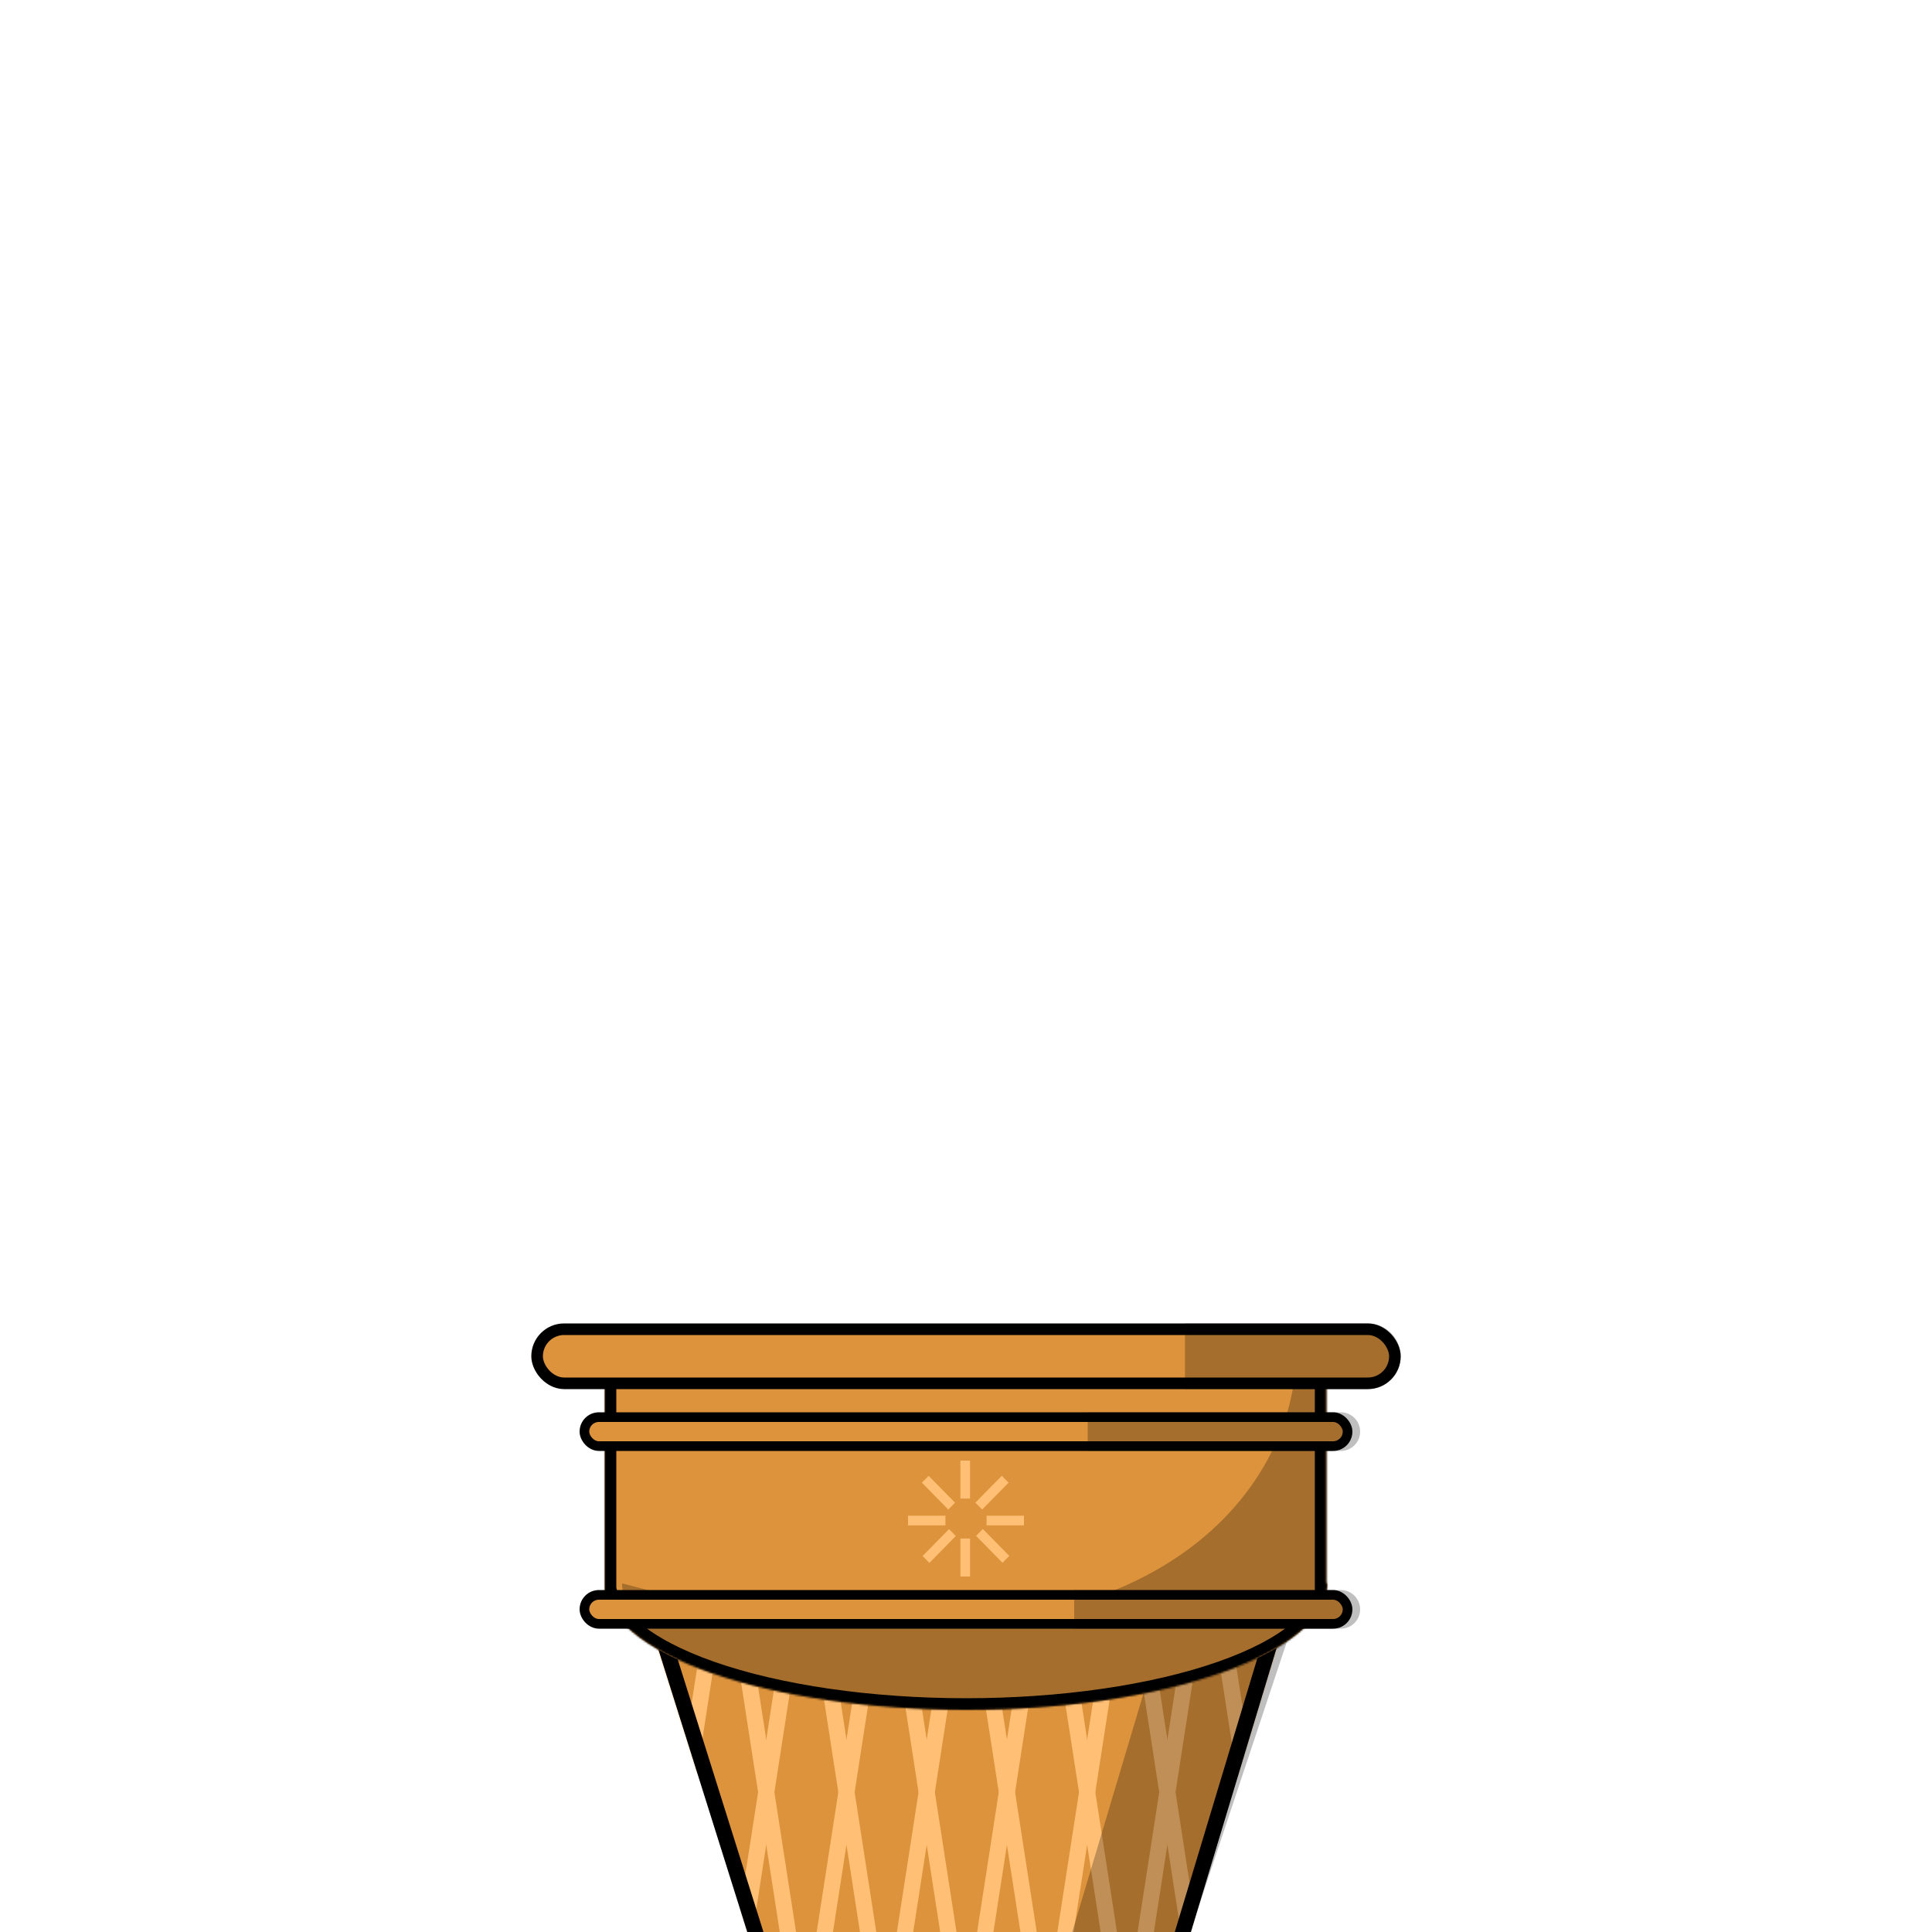 <svg width="1000" height="1000" viewBox="0 0 1000 1000" fill="none" xmlns="http://www.w3.org/2000/svg">
<g clip-path="url(#clip0_421_78044)">
<path d="M333 829H668L569.371 1154L502.605 1359L435.84 1154L333 829Z" fill="#DD933C"/>
<mask id="mask0_421_78044" style="mask-type:alpha" maskUnits="userSpaceOnUse" x="333" y="828" width="335" height="531">
<path d="M333 828.939H667.872L569.281 1153.11L502.541 1359L435.801 1153.11L333 828.939Z" fill="#DD933C"/>
</mask>
<g mask="url(#mask0_421_78044)">
<line y1="-5" x2="528.168" y2="-5" transform="matrix(0.153 0.988 -0.74 0.672 293.924 828.939)" stroke="#FFBF74" stroke-width="10"/>
<line y1="-5" x2="528.264" y2="-5" transform="matrix(0.153 0.988 -0.74 0.673 335.576 828.939)" stroke="#FFBF74" stroke-width="10"/>
<line y1="-5" x2="528.264" y2="-5" transform="matrix(0.153 0.988 -0.74 0.673 377.102 828.939)" stroke="#FFBF74" stroke-width="10"/>
<line y1="-5" x2="528.264" y2="-5" transform="matrix(0.153 0.988 -0.74 0.673 418.629 828.939)" stroke="#FFBF74" stroke-width="10"/>
<line y1="-5" x2="528.264" y2="-5" transform="matrix(0.153 0.988 -0.74 0.673 460.154 828.939)" stroke="#FFBF74" stroke-width="10"/>
<line y1="-5" x2="528.264" y2="-5" transform="matrix(0.153 0.988 -0.74 0.673 501.68 828.939)" stroke="#FFBF74" stroke-width="10"/>
<line y1="-5" x2="528.264" y2="-5" transform="matrix(0.153 0.988 -0.74 0.673 543.205 828.939)" stroke="#FFBF74" stroke-width="10"/>
<line y1="-5" x2="528.264" y2="-5" transform="matrix(0.153 0.988 -0.74 0.673 584.732 828.939)" stroke="#FFBF74" stroke-width="10"/>
<line y1="-5" x2="528.264" y2="-5" transform="matrix(0.153 0.988 -0.74 0.673 626.258 828.939)" stroke="#FFBF74" stroke-width="10"/>
<line y1="-5" x2="528.168" y2="-5" transform="matrix(-0.153 0.988 0.74 0.672 706.924 828.939)" stroke="#FFBF74" stroke-width="10"/>
<line y1="-5" x2="528.264" y2="-5" transform="matrix(-0.153 0.988 0.74 0.673 665.271 828.939)" stroke="#FFBF74" stroke-width="10"/>
<line y1="-5" x2="528.264" y2="-5" transform="matrix(-0.153 0.988 0.74 0.673 623.746 828.939)" stroke="#FFBF74" stroke-width="10"/>
<line y1="-5" x2="528.264" y2="-5" transform="matrix(-0.153 0.988 0.74 0.673 582.219 828.939)" stroke="#FFBF74" stroke-width="10"/>
<line y1="-5" x2="528.264" y2="-5" transform="matrix(-0.153 0.988 0.74 0.673 540.693 828.939)" stroke="#FFBF74" stroke-width="10"/>
<line y1="-5" x2="528.264" y2="-5" transform="matrix(-0.153 0.988 0.74 0.673 499.168 828.939)" stroke="#FFBF74" stroke-width="10"/>
<line y1="-5" x2="528.264" y2="-5" transform="matrix(-0.153 0.988 0.74 0.673 457.643 828.939)" stroke="#FFBF74" stroke-width="10"/>
<line y1="-5" x2="528.264" y2="-5" transform="matrix(-0.153 0.988 0.74 0.673 416.115 828.939)" stroke="#FFBF74" stroke-width="10"/>
<line y1="-5" x2="528.264" y2="-5" transform="matrix(-0.153 0.988 0.74 0.673 374.59 828.939)" stroke="#FFBF74" stroke-width="10"/>
</g>
<path d="M439.64 1154.75L338.451 833H662.616L565.555 1154.8L502.605 1346.2L439.656 1154.8L439.64 1154.75Z" stroke="black" stroke-width="8"/>
<path fill-rule="evenodd" clip-rule="evenodd" d="M478 1257.77L603.37 838H670L502.935 1340L478 1257.77Z" fill="black" fill-opacity="0.25"/>
<mask id="path-23-inside-1_421_78044" fill="white">
<path fill-rule="evenodd" clip-rule="evenodd" d="M686.553 711H313V826H313.952C315.751 832.39 320.234 838.665 327.283 844.619C336.68 852.555 350.452 859.767 367.814 865.841C385.177 871.915 405.789 876.733 428.473 880.021C451.158 883.308 475.472 885 500.025 885C524.579 885 548.893 883.308 571.578 880.021C594.262 876.733 614.874 871.915 632.237 865.841C649.599 859.767 663.371 852.555 672.768 844.619C679.817 838.665 684.3 832.39 686.099 826H686.553V824.106C686.851 822.604 687 821.096 687 819.586H686.553V711Z"/>
</mask>
<path fill-rule="evenodd" clip-rule="evenodd" d="M686.553 711H313V826H313.952C315.751 832.39 320.234 838.665 327.283 844.619C336.68 852.555 350.452 859.767 367.814 865.841C385.177 871.915 405.789 876.733 428.473 880.021C451.158 883.308 475.472 885 500.025 885C524.579 885 548.893 883.308 571.578 880.021C594.262 876.733 614.874 871.915 632.237 865.841C649.599 859.767 663.371 852.555 672.768 844.619C679.817 838.665 684.3 832.39 686.099 826H686.553V824.106C686.851 822.604 687 821.096 687 819.586H686.553V711Z" fill="#DD933C"/>
<path d="M313 711V705H307V711H313ZM686.553 711H692.553V705H686.553V711ZM313 826H307V832H313V826ZM313.952 826L319.727 824.374L318.495 820H313.952V826ZM327.283 844.619L323.412 849.203H323.412L327.283 844.619ZM367.814 865.841L365.833 871.504H365.833L367.814 865.841ZM428.473 880.021L429.334 874.083L428.473 880.021ZM672.768 844.619L668.896 840.035L672.768 844.619ZM686.099 826V820H681.556L680.324 824.374L686.099 826ZM686.553 826V832H692.553V826H686.553ZM686.553 824.106L680.668 822.941L680.553 823.518V824.106H686.553ZM687 819.586H693V813.586H687V819.586ZM686.553 819.586H680.553V825.586H686.553V819.586ZM313 717H686.553V705H313V717ZM319 826V711H307V826H319ZM313.952 820H313V832H313.952V820ZM331.155 840.035C324.682 834.568 321.099 829.246 319.727 824.374L308.176 827.626C310.403 835.535 315.786 842.762 323.412 849.203L331.155 840.035ZM369.796 860.177C352.815 854.237 339.787 847.326 331.155 840.035L323.412 849.203C333.572 857.784 348.089 865.296 365.833 871.504L369.796 860.177ZM429.334 874.083C406.942 870.838 386.718 866.098 369.796 860.177L365.833 871.504C383.635 877.732 404.635 882.629 427.613 885.959L429.334 874.083ZM500.025 879C475.739 879 451.714 877.326 429.334 874.083L427.613 885.959C450.602 889.29 475.204 891 500.025 891V879ZM570.717 874.083C548.337 877.326 524.312 879 500.025 879V891C524.847 891 549.449 889.29 572.438 885.959L570.717 874.083ZM630.255 860.177C613.333 866.098 593.109 870.838 570.717 874.083L572.438 885.959C595.416 882.629 616.416 877.732 634.218 871.504L630.255 860.177ZM668.896 840.035C660.264 847.326 647.236 854.237 630.255 860.177L634.218 871.504C651.962 865.296 666.479 857.784 676.639 849.203L668.896 840.035ZM680.324 824.374C678.952 829.246 675.369 834.568 668.896 840.035L676.639 849.203C684.265 842.762 689.648 835.535 691.875 827.626L680.324 824.374ZM686.553 820H686.099V832H686.553V820ZM680.553 824.106V826H692.553V824.106H680.553ZM681 819.586C681 820.698 680.89 821.815 680.668 822.941L692.439 825.271C692.811 823.392 693 821.495 693 819.586H681ZM686.553 825.586H687V813.586H686.553V825.586ZM680.553 711V819.586H692.553V711H680.553Z" fill="black" mask="url(#path-23-inside-1_421_78044)"/>
<path d="M322 819.586C322 828.177 326.682 836.683 335.778 844.619C344.874 852.555 358.206 859.767 375.014 865.841C391.821 871.915 411.774 876.733 433.734 880.021C455.694 883.308 479.231 885 503 885C526.769 885 550.306 883.308 572.266 880.021C594.226 876.733 614.179 871.915 630.986 865.841C647.794 859.767 661.126 852.555 670.222 844.619C679.318 836.683 684 828.177 684 819.586V711H670.222C663.986 776.195 585.61 889.186 322 819.586Z" fill="black" fill-opacity="0.25"/>
<rect x="302.5" y="733.5" width="395" height="15" rx="7.5" fill="#DD933C" stroke="black" stroke-width="5"/>
<rect x="302.5" y="825.5" width="395" height="15" rx="7.5" fill="#DD933C" stroke="black" stroke-width="5"/>
<path d="M556 823L694 823C699.523 823 704 827.477 704 833C704 838.523 699.523 843 694 843H556V823Z" fill="black" fill-opacity="0.25"/>
<path d="M563 731L694 731C699.523 731 704 735.477 704 741C704 746.523 699.523 751 694 751H563V731Z" fill="black" fill-opacity="0.25"/>
<rect x="278" y="688" width="444" height="28" rx="14" fill="#DD933C" stroke="black" stroke-width="6"/>
<path d="M613.346 685L708 685C717.389 685 725 692.611 725 702C725 711.389 717.389 719 708 719H613.346V685Z" fill="black" fill-opacity="0.25"/>
<line x1="499.597" y1="756" x2="499.597" y2="775.672" stroke="#FFBF74" stroke-width="5"/>
<line x1="499.597" y1="796.328" x2="499.597" y2="816" stroke="#FFBF74" stroke-width="5"/>
<line x1="530" y1="787.024" x2="510.645" y2="787.024" stroke="#FFBF74" stroke-width="5"/>
<line x1="489.355" y1="787.024" x2="470" y2="787.024" stroke="#FFBF74" stroke-width="5"/>
<line y1="-2.5" x2="19.514" y2="-2.5" transform="matrix(-0.701 0.713 -0.701 -0.713 518.525 763.869)" stroke="#FFBF74" stroke-width="5"/>
<line y1="-2.5" x2="19.514" y2="-2.5" transform="matrix(-0.701 0.713 -0.701 -0.713 491.222 791.48)" stroke="#FFBF74" stroke-width="5"/>
<line y1="-2.5" x2="19.514" y2="-2.5" transform="matrix(-0.701 -0.713 0.701 -0.713 522.396 805.32)" stroke="#FFBF74" stroke-width="5"/>
<line y1="-2.5" x2="19.514" y2="-2.5" transform="matrix(-0.701 -0.713 0.701 -0.713 494.332 777.779)" stroke="#FFBF74" stroke-width="5"/>
</g>
<defs>
<clipPath id="clip0_421_78044">
<rect width="1000" height="1000" fill="white"/>
</clipPath>
</defs>
</svg>
